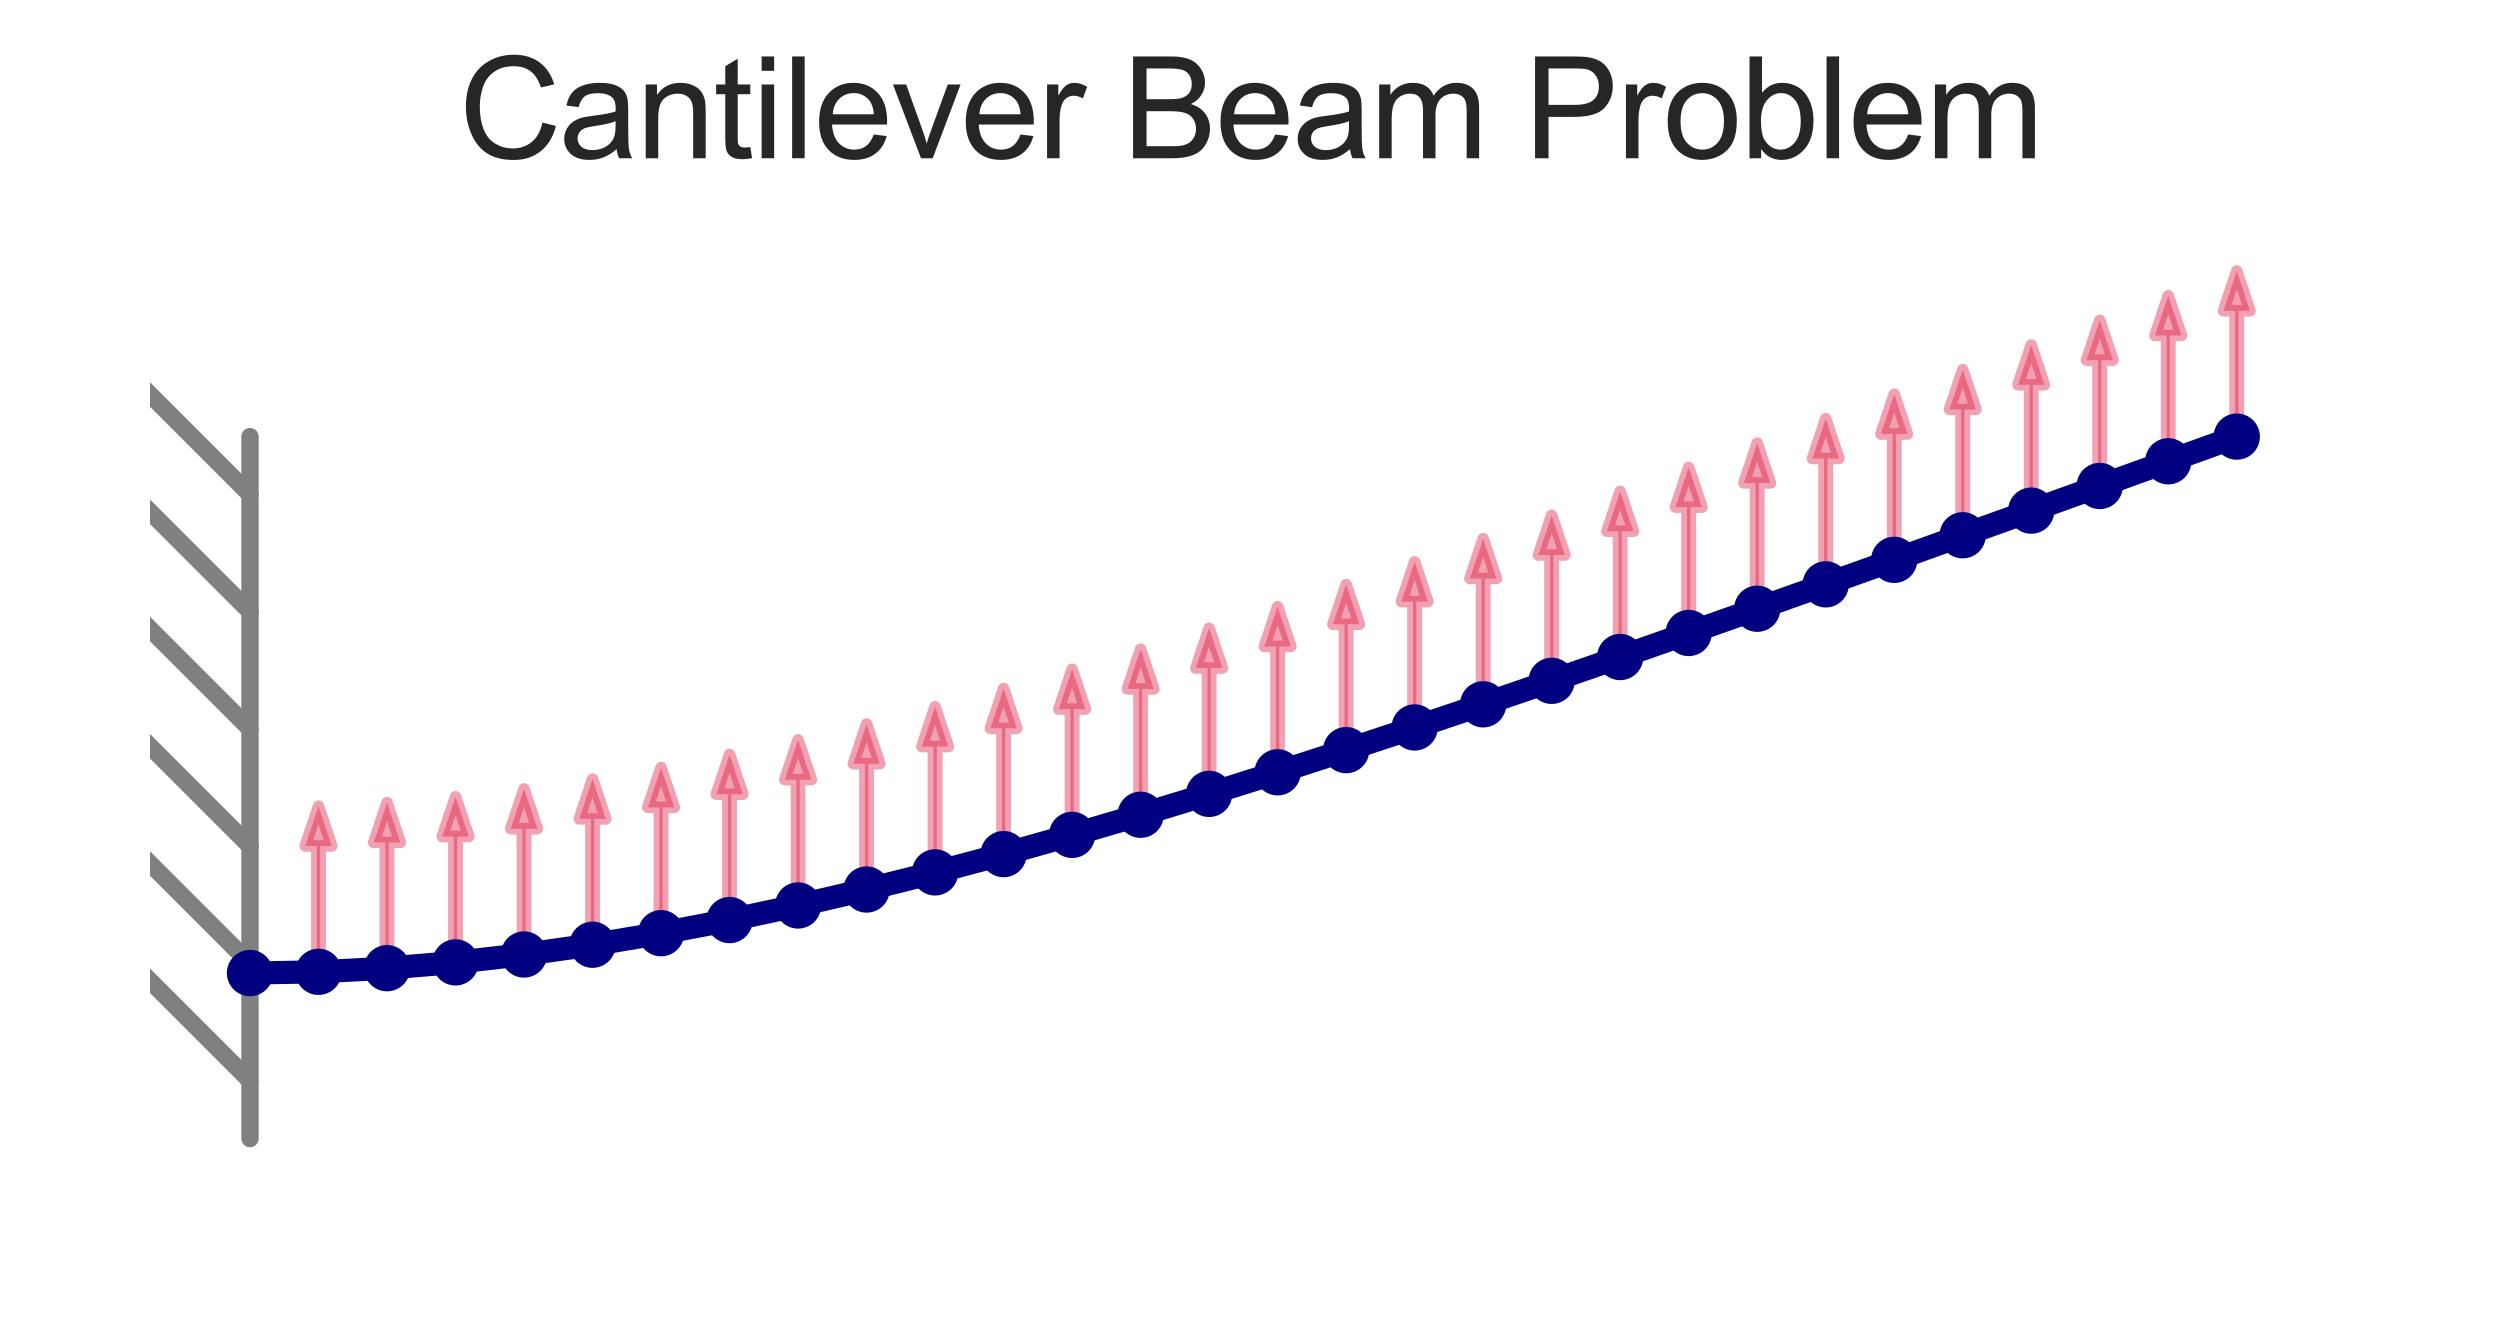 <?xml version="1.0" encoding="utf-8" standalone="no"?>
<!DOCTYPE svg PUBLIC "-//W3C//DTD SVG 1.1//EN"
  "http://www.w3.org/Graphics/SVG/1.1/DTD/svg11.dtd">
<svg xmlns:xlink="http://www.w3.org/1999/xlink" width="216pt" height="115.2pt" viewBox="0 0 216 115.2" xmlns="http://www.w3.org/2000/svg" version="1.1">
 <defs>
  <style type="text/css">*{stroke-linejoin: round; stroke-linecap: butt}</style>
 </defs>
 <g id="figure_1">
  <g id="patch_1">
   <path d="M 0 115.2 
L 216 115.2 
L 216 0 
L 0 0 
z
" style="fill: #ffffff"/>
  </g>
  <g id="axes_1">
   <g id="patch_2">
    <path d="M 27.519 69.66 
L 28.664 73.093 
L 27.662 73.093 
L 27.662 83.965 
L 27.376 83.965 
L 27.376 73.093 
L 26.375 73.093 
z
" clip-path="url(#p2ca2ae03e7)" style="fill: #dc143c; opacity: 0.4; stroke: #dc143c; stroke-linejoin: miter"/>
   </g>
   <g id="patch_3">
    <path d="M 33.438 69.348 
L 34.583 72.781 
L 33.581 72.781 
L 33.581 83.652 
L 33.295 83.652 
L 33.295 72.781 
L 32.294 72.781 
z
" clip-path="url(#p2ca2ae03e7)" style="fill: #dc143c; opacity: 0.4; stroke: #dc143c; stroke-linejoin: miter"/>
   </g>
   <g id="patch_4">
    <path d="M 39.357 68.844 
L 40.502 72.278 
L 39.501 72.278 
L 39.501 83.149 
L 39.214 83.149 
L 39.214 72.278 
L 38.213 72.278 
z
" clip-path="url(#p2ca2ae03e7)" style="fill: #dc143c; opacity: 0.4; stroke: #dc143c; stroke-linejoin: miter"/>
   </g>
   <g id="patch_5">
    <path d="M 45.277 68.164 
L 46.421 71.597 
L 45.42 71.597 
L 45.42 82.468 
L 45.134 82.468 
L 45.134 71.597 
L 44.132 71.597 
z
" clip-path="url(#p2ca2ae03e7)" style="fill: #dc143c; opacity: 0.4; stroke: #dc143c; stroke-linejoin: miter"/>
   </g>
   <g id="patch_6">
    <path d="M 51.196 67.319 
L 52.34 70.752 
L 51.339 70.752 
L 51.339 81.624 
L 51.053 81.624 
L 51.053 70.752 
L 50.051 70.752 
z
" clip-path="url(#p2ca2ae03e7)" style="fill: #dc143c; opacity: 0.4; stroke: #dc143c; stroke-linejoin: miter"/>
   </g>
   <g id="patch_7">
    <path d="M 57.115 66.323 
L 58.259 69.757 
L 57.258 69.757 
L 57.258 80.628 
L 56.972 80.628 
L 56.972 69.757 
L 55.971 69.757 
z
" clip-path="url(#p2ca2ae03e7)" style="fill: #dc143c; opacity: 0.4; stroke: #dc143c; stroke-linejoin: miter"/>
   </g>
   <g id="patch_8">
    <path d="M 63.034 65.189 
L 64.178 68.622 
L 63.177 68.622 
L 63.177 79.494 
L 62.891 79.494 
L 62.891 68.622 
L 61.89 68.622 
z
" clip-path="url(#p2ca2ae03e7)" style="fill: #dc143c; opacity: 0.4; stroke: #dc143c; stroke-linejoin: miter"/>
   </g>
   <g id="patch_9">
    <path d="M 68.953 63.928 
L 70.098 67.361 
L 69.096 67.361 
L 69.096 78.232 
L 68.81 78.232 
L 68.81 67.361 
L 67.809 67.361 
z
" clip-path="url(#p2ca2ae03e7)" style="fill: #dc143c; opacity: 0.4; stroke: #dc143c; stroke-linejoin: miter"/>
   </g>
   <g id="patch_10">
    <path d="M 74.872 62.55 
L 76.017 65.983 
L 75.015 65.983 
L 75.015 76.855 
L 74.729 76.855 
L 74.729 65.983 
L 73.728 65.983 
z
" clip-path="url(#p2ca2ae03e7)" style="fill: #dc143c; opacity: 0.4; stroke: #dc143c; stroke-linejoin: miter"/>
   </g>
   <g id="patch_11">
    <path d="M 80.792 61.068 
L 81.936 64.501 
L 80.935 64.501 
L 80.935 75.373 
L 80.649 75.373 
L 80.649 64.501 
L 79.647 64.501 
z
" clip-path="url(#p2ca2ae03e7)" style="fill: #dc143c; opacity: 0.4; stroke: #dc143c; stroke-linejoin: miter"/>
   </g>
   <g id="patch_12">
    <path d="M 86.711 59.491 
L 87.855 62.924 
L 86.854 62.924 
L 86.854 73.796 
L 86.568 73.796 
L 86.568 62.924 
L 85.566 62.924 
z
" clip-path="url(#p2ca2ae03e7)" style="fill: #dc143c; opacity: 0.4; stroke: #dc143c; stroke-linejoin: miter"/>
   </g>
   <g id="patch_13">
    <path d="M 92.63 57.829 
L 93.774 61.262 
L 92.773 61.262 
L 92.773 72.134 
L 92.487 72.134 
L 92.487 61.262 
L 91.486 61.262 
z
" clip-path="url(#p2ca2ae03e7)" style="fill: #dc143c; opacity: 0.4; stroke: #dc143c; stroke-linejoin: miter"/>
   </g>
   <g id="patch_14">
    <path d="M 98.549 56.091 
L 99.693 59.524 
L 98.692 59.524 
L 98.692 70.396 
L 98.406 70.396 
L 98.406 59.524 
L 97.405 59.524 
z
" clip-path="url(#p2ca2ae03e7)" style="fill: #dc143c; opacity: 0.4; stroke: #dc143c; stroke-linejoin: miter"/>
   </g>
   <g id="patch_15">
    <path d="M 104.468 54.286 
L 105.613 57.719 
L 104.611 57.719 
L 104.611 68.591 
L 104.325 68.591 
L 104.325 57.719 
L 103.324 57.719 
z
" clip-path="url(#p2ca2ae03e7)" style="fill: #dc143c; opacity: 0.4; stroke: #dc143c; stroke-linejoin: miter"/>
   </g>
   <g id="patch_16">
    <path d="M 110.387 52.422 
L 111.532 55.855 
L 110.53 55.855 
L 110.53 66.727 
L 110.244 66.727 
L 110.244 55.855 
L 109.243 55.855 
z
" clip-path="url(#p2ca2ae03e7)" style="fill: #dc143c; opacity: 0.4; stroke: #dc143c; stroke-linejoin: miter"/>
   </g>
   <g id="patch_17">
    <path d="M 116.307 50.506 
L 117.451 53.939 
L 116.45 53.939 
L 116.45 64.811 
L 116.164 64.811 
L 116.164 53.939 
L 115.162 53.939 
z
" clip-path="url(#p2ca2ae03e7)" style="fill: #dc143c; opacity: 0.4; stroke: #dc143c; stroke-linejoin: miter"/>
   </g>
   <g id="patch_18">
    <path d="M 122.226 48.546 
L 123.37 51.979 
L 122.369 51.979 
L 122.369 62.851 
L 122.083 62.851 
L 122.083 51.979 
L 121.081 51.979 
z
" clip-path="url(#p2ca2ae03e7)" style="fill: #dc143c; opacity: 0.4; stroke: #dc143c; stroke-linejoin: miter"/>
   </g>
   <g id="patch_19">
    <path d="M 128.145 46.548 
L 129.289 49.981 
L 128.288 49.981 
L 128.288 60.853 
L 128.002 60.853 
L 128.002 49.981 
L 127.001 49.981 
z
" clip-path="url(#p2ca2ae03e7)" style="fill: #dc143c; opacity: 0.4; stroke: #dc143c; stroke-linejoin: miter"/>
   </g>
   <g id="patch_20">
    <path d="M 134.064 44.518 
L 135.208 47.951 
L 134.207 47.951 
L 134.207 58.823 
L 133.921 58.823 
L 133.921 47.951 
L 132.92 47.951 
z
" clip-path="url(#p2ca2ae03e7)" style="fill: #dc143c; opacity: 0.4; stroke: #dc143c; stroke-linejoin: miter"/>
   </g>
   <g id="patch_21">
    <path d="M 139.983 42.462 
L 141.128 45.895 
L 140.126 45.895 
L 140.126 56.767 
L 139.84 56.767 
L 139.84 45.895 
L 138.839 45.895 
z
" clip-path="url(#p2ca2ae03e7)" style="fill: #dc143c; opacity: 0.4; stroke: #dc143c; stroke-linejoin: miter"/>
   </g>
   <g id="patch_22">
    <path d="M 145.902 40.384 
L 147.047 43.817 
L 146.045 43.817 
L 146.045 54.689 
L 145.759 54.689 
L 145.759 43.817 
L 144.758 43.817 
z
" clip-path="url(#p2ca2ae03e7)" style="fill: #dc143c; opacity: 0.4; stroke: #dc143c; stroke-linejoin: miter"/>
   </g>
   <g id="patch_23">
    <path d="M 151.822 38.29 
L 152.966 41.723 
L 151.965 41.723 
L 151.965 52.595 
L 151.678 52.595 
L 151.678 41.723 
L 150.677 41.723 
z
" clip-path="url(#p2ca2ae03e7)" style="fill: #dc143c; opacity: 0.4; stroke: #dc143c; stroke-linejoin: miter"/>
   </g>
   <g id="patch_24">
    <path d="M 157.741 36.182 
L 158.885 39.616 
L 157.884 39.616 
L 157.884 50.487 
L 157.598 50.487 
L 157.598 39.616 
L 156.596 39.616 
z
" clip-path="url(#p2ca2ae03e7)" style="fill: #dc143c; opacity: 0.4; stroke: #dc143c; stroke-linejoin: miter"/>
   </g>
   <g id="patch_25">
    <path d="M 163.66 34.065 
L 164.804 37.499 
L 163.803 37.499 
L 163.803 48.37 
L 163.517 48.37 
L 163.517 37.499 
L 162.515 37.499 
z
" clip-path="url(#p2ca2ae03e7)" style="fill: #dc143c; opacity: 0.4; stroke: #dc143c; stroke-linejoin: miter"/>
   </g>
   <g id="patch_26">
    <path d="M 169.579 31.942 
L 170.723 35.375 
L 169.722 35.375 
L 169.722 46.246 
L 169.436 46.246 
L 169.436 35.375 
L 168.435 35.375 
z
" clip-path="url(#p2ca2ae03e7)" style="fill: #dc143c; opacity: 0.4; stroke: #dc143c; stroke-linejoin: miter"/>
   </g>
   <g id="patch_27">
    <path d="M 175.498 29.814 
L 176.643 33.247 
L 175.641 33.247 
L 175.641 44.118 
L 175.355 44.118 
L 175.355 33.247 
L 174.354 33.247 
z
" clip-path="url(#p2ca2ae03e7)" style="fill: #dc143c; opacity: 0.4; stroke: #dc143c; stroke-linejoin: miter"/>
   </g>
   <g id="patch_28">
    <path d="M 181.417 27.683 
L 182.562 31.116 
L 181.56 31.116 
L 181.56 41.988 
L 181.274 41.988 
L 181.274 31.116 
L 180.273 31.116 
z
" clip-path="url(#p2ca2ae03e7)" style="fill: #dc143c; opacity: 0.4; stroke: #dc143c; stroke-linejoin: miter"/>
   </g>
   <g id="patch_29">
    <path d="M 187.336 25.551 
L 188.481 28.985 
L 187.48 28.985 
L 187.48 39.856 
L 187.193 39.856 
L 187.193 28.985 
L 186.192 28.985 
z
" clip-path="url(#p2ca2ae03e7)" style="fill: #dc143c; opacity: 0.4; stroke: #dc143c; stroke-linejoin: miter"/>
   </g>
   <g id="patch_30">
    <path d="M 193.256 23.419 
L 194.4 26.852 
L 193.399 26.852 
L 193.399 37.724 
L 193.113 37.724 
L 193.113 26.852 
L 192.111 26.852 
z
" clip-path="url(#p2ca2ae03e7)" style="fill: #dc143c; opacity: 0.4; stroke: #dc143c; stroke-linejoin: miter"/>
   </g>
   <path d="M 21.6 93.376 
L 11.6 83.376 
M 21.6 83.245 
L 11.6 73.245 
M 21.6 73.115 
L 11.6 63.115 
M 21.6 62.985 
L 11.6 52.985 
M 21.6 52.854 
L 11.6 42.854 
M 21.6 42.724 
L 11.6 32.724 
" clip-path="url(#p2ca2ae03e7)" style="fill: none; stroke: #808080; stroke-width: 1.5; stroke-linecap: round"/>
   <path d="M 21.6 98.376 
L 21.6 37.724 
" clip-path="url(#p2ca2ae03e7)" style="fill: none; stroke: #808080; stroke-width: 1.5; stroke-linecap: round"/>
   <g id="text_1">
    <!-- Cantilever Beam Problem -->
    <g style="fill: #262626" transform="translate(39.642 13.672) scale(0.12 -0.12)">
     <defs>
      <path id="ArialMT-43" d="M 3763 1606 
L 4369 1453 
Q 4178 706 3683 314 
Q 3188 -78 2472 -78 
Q 1731 -78 1267 223 
Q 803 525 561 1097 
Q 319 1669 319 2325 
Q 319 3041 592 3573 
Q 866 4106 1370 4382 
Q 1875 4659 2481 4659 
Q 3169 4659 3637 4309 
Q 4106 3959 4291 3325 
L 3694 3184 
Q 3534 3684 3231 3912 
Q 2928 4141 2469 4141 
Q 1941 4141 1586 3887 
Q 1231 3634 1087 3207 
Q 944 2781 944 2328 
Q 944 1744 1114 1308 
Q 1284 872 1643 656 
Q 2003 441 2422 441 
Q 2931 441 3284 734 
Q 3638 1028 3763 1606 
z
" transform="scale(0.016)"/>
      <path id="ArialMT-61" d="M 2588 409 
Q 2275 144 1986 34 
Q 1697 -75 1366 -75 
Q 819 -75 525 192 
Q 231 459 231 875 
Q 231 1119 342 1320 
Q 453 1522 633 1644 
Q 813 1766 1038 1828 
Q 1203 1872 1538 1913 
Q 2219 1994 2541 2106 
Q 2544 2222 2544 2253 
Q 2544 2597 2384 2738 
Q 2169 2928 1744 2928 
Q 1347 2928 1158 2789 
Q 969 2650 878 2297 
L 328 2372 
Q 403 2725 575 2942 
Q 747 3159 1072 3276 
Q 1397 3394 1825 3394 
Q 2250 3394 2515 3294 
Q 2781 3194 2906 3042 
Q 3031 2891 3081 2659 
Q 3109 2516 3109 2141 
L 3109 1391 
Q 3109 606 3145 398 
Q 3181 191 3288 0 
L 2700 0 
Q 2613 175 2588 409 
z
M 2541 1666 
Q 2234 1541 1622 1453 
Q 1275 1403 1131 1340 
Q 988 1278 909 1158 
Q 831 1038 831 891 
Q 831 666 1001 516 
Q 1172 366 1500 366 
Q 1825 366 2078 508 
Q 2331 650 2450 897 
Q 2541 1088 2541 1459 
L 2541 1666 
z
" transform="scale(0.016)"/>
      <path id="ArialMT-6e" d="M 422 0 
L 422 3319 
L 928 3319 
L 928 2847 
Q 1294 3394 1984 3394 
Q 2284 3394 2536 3286 
Q 2788 3178 2913 3003 
Q 3038 2828 3088 2588 
Q 3119 2431 3119 2041 
L 3119 0 
L 2556 0 
L 2556 2019 
Q 2556 2363 2490 2533 
Q 2425 2703 2258 2804 
Q 2091 2906 1866 2906 
Q 1506 2906 1245 2678 
Q 984 2450 984 1813 
L 984 0 
L 422 0 
z
" transform="scale(0.016)"/>
      <path id="ArialMT-74" d="M 1650 503 
L 1731 6 
Q 1494 -44 1306 -44 
Q 1000 -44 831 53 
Q 663 150 594 308 
Q 525 466 525 972 
L 525 2881 
L 113 2881 
L 113 3319 
L 525 3319 
L 525 4141 
L 1084 4478 
L 1084 3319 
L 1650 3319 
L 1650 2881 
L 1084 2881 
L 1084 941 
Q 1084 700 1114 631 
Q 1144 563 1211 522 
Q 1278 481 1403 481 
Q 1497 481 1650 503 
z
" transform="scale(0.016)"/>
      <path id="ArialMT-69" d="M 425 3934 
L 425 4581 
L 988 4581 
L 988 3934 
L 425 3934 
z
M 425 0 
L 425 3319 
L 988 3319 
L 988 0 
L 425 0 
z
" transform="scale(0.016)"/>
      <path id="ArialMT-6c" d="M 409 0 
L 409 4581 
L 972 4581 
L 972 0 
L 409 0 
z
" transform="scale(0.016)"/>
      <path id="ArialMT-65" d="M 2694 1069 
L 3275 997 
Q 3138 488 2766 206 
Q 2394 -75 1816 -75 
Q 1088 -75 661 373 
Q 234 822 234 1631 
Q 234 2469 665 2931 
Q 1097 3394 1784 3394 
Q 2450 3394 2872 2941 
Q 3294 2488 3294 1666 
Q 3294 1616 3291 1516 
L 816 1516 
Q 847 969 1125 678 
Q 1403 388 1819 388 
Q 2128 388 2347 550 
Q 2566 713 2694 1069 
z
M 847 1978 
L 2700 1978 
Q 2663 2397 2488 2606 
Q 2219 2931 1791 2931 
Q 1403 2931 1139 2672 
Q 875 2413 847 1978 
z
" transform="scale(0.016)"/>
      <path id="ArialMT-76" d="M 1344 0 
L 81 3319 
L 675 3319 
L 1388 1331 
Q 1503 1009 1600 663 
Q 1675 925 1809 1294 
L 2547 3319 
L 3125 3319 
L 1869 0 
L 1344 0 
z
" transform="scale(0.016)"/>
      <path id="ArialMT-72" d="M 416 0 
L 416 3319 
L 922 3319 
L 922 2816 
Q 1116 3169 1280 3281 
Q 1444 3394 1641 3394 
Q 1925 3394 2219 3213 
L 2025 2691 
Q 1819 2813 1613 2813 
Q 1428 2813 1281 2702 
Q 1134 2591 1072 2394 
Q 978 2094 978 1738 
L 978 0 
L 416 0 
z
" transform="scale(0.016)"/>
      <path id="ArialMT-20" transform="scale(0.016)"/>
      <path id="ArialMT-42" d="M 469 0 
L 469 4581 
L 2188 4581 
Q 2713 4581 3030 4442 
Q 3347 4303 3526 4014 
Q 3706 3725 3706 3409 
Q 3706 3116 3547 2856 
Q 3388 2597 3066 2438 
Q 3481 2316 3704 2022 
Q 3928 1728 3928 1328 
Q 3928 1006 3792 729 
Q 3656 453 3456 303 
Q 3256 153 2954 76 
Q 2653 0 2216 0 
L 469 0 
z
M 1075 2656 
L 2066 2656 
Q 2469 2656 2644 2709 
Q 2875 2778 2992 2937 
Q 3109 3097 3109 3338 
Q 3109 3566 3000 3739 
Q 2891 3913 2687 3977 
Q 2484 4041 1991 4041 
L 1075 4041 
L 1075 2656 
z
M 1075 541 
L 2216 541 
Q 2509 541 2628 563 
Q 2838 600 2978 687 
Q 3119 775 3209 942 
Q 3300 1109 3300 1328 
Q 3300 1584 3169 1773 
Q 3038 1963 2805 2039 
Q 2572 2116 2134 2116 
L 1075 2116 
L 1075 541 
z
" transform="scale(0.016)"/>
      <path id="ArialMT-6d" d="M 422 0 
L 422 3319 
L 925 3319 
L 925 2853 
Q 1081 3097 1340 3245 
Q 1600 3394 1931 3394 
Q 2300 3394 2536 3241 
Q 2772 3088 2869 2813 
Q 3263 3394 3894 3394 
Q 4388 3394 4653 3120 
Q 4919 2847 4919 2278 
L 4919 0 
L 4359 0 
L 4359 2091 
Q 4359 2428 4304 2576 
Q 4250 2725 4106 2815 
Q 3963 2906 3769 2906 
Q 3419 2906 3187 2673 
Q 2956 2441 2956 1928 
L 2956 0 
L 2394 0 
L 2394 2156 
Q 2394 2531 2256 2718 
Q 2119 2906 1806 2906 
Q 1569 2906 1367 2781 
Q 1166 2656 1075 2415 
Q 984 2175 984 1722 
L 984 0 
L 422 0 
z
" transform="scale(0.016)"/>
      <path id="ArialMT-50" d="M 494 0 
L 494 4581 
L 2222 4581 
Q 2678 4581 2919 4538 
Q 3256 4481 3484 4323 
Q 3713 4166 3852 3881 
Q 3991 3597 3991 3256 
Q 3991 2672 3619 2267 
Q 3247 1863 2275 1863 
L 1100 1863 
L 1100 0 
L 494 0 
z
M 1100 2403 
L 2284 2403 
Q 2872 2403 3119 2622 
Q 3366 2841 3366 3238 
Q 3366 3525 3220 3729 
Q 3075 3934 2838 4000 
Q 2684 4041 2272 4041 
L 1100 4041 
L 1100 2403 
z
" transform="scale(0.016)"/>
      <path id="ArialMT-6f" d="M 213 1659 
Q 213 2581 725 3025 
Q 1153 3394 1769 3394 
Q 2453 3394 2887 2945 
Q 3322 2497 3322 1706 
Q 3322 1066 3130 698 
Q 2938 331 2570 128 
Q 2203 -75 1769 -75 
Q 1072 -75 642 372 
Q 213 819 213 1659 
z
M 791 1659 
Q 791 1022 1069 705 
Q 1347 388 1769 388 
Q 2188 388 2466 706 
Q 2744 1025 2744 1678 
Q 2744 2294 2464 2611 
Q 2184 2928 1769 2928 
Q 1347 2928 1069 2612 
Q 791 2297 791 1659 
z
" transform="scale(0.016)"/>
      <path id="ArialMT-62" d="M 941 0 
L 419 0 
L 419 4581 
L 981 4581 
L 981 2947 
Q 1338 3394 1891 3394 
Q 2197 3394 2470 3270 
Q 2744 3147 2920 2923 
Q 3097 2700 3197 2384 
Q 3297 2069 3297 1709 
Q 3297 856 2875 390 
Q 2453 -75 1863 -75 
Q 1275 -75 941 416 
L 941 0 
z
M 934 1684 
Q 934 1088 1097 822 
Q 1363 388 1816 388 
Q 2184 388 2453 708 
Q 2722 1028 2722 1663 
Q 2722 2313 2464 2622 
Q 2206 2931 1841 2931 
Q 1472 2931 1203 2611 
Q 934 2291 934 1684 
z
" transform="scale(0.016)"/>
     </defs>
     <use xlink:href="#ArialMT-43"/>
     <use xlink:href="#ArialMT-61" x="72.217"/>
     <use xlink:href="#ArialMT-6e" x="127.832"/>
     <use xlink:href="#ArialMT-74" x="183.447"/>
     <use xlink:href="#ArialMT-69" x="211.23"/>
     <use xlink:href="#ArialMT-6c" x="233.447"/>
     <use xlink:href="#ArialMT-65" x="255.664"/>
     <use xlink:href="#ArialMT-76" x="311.279"/>
     <use xlink:href="#ArialMT-65" x="361.279"/>
     <use xlink:href="#ArialMT-72" x="416.895"/>
     <use xlink:href="#ArialMT-20" x="450.195"/>
     <use xlink:href="#ArialMT-42" x="477.979"/>
     <use xlink:href="#ArialMT-65" x="544.678"/>
     <use xlink:href="#ArialMT-61" x="600.293"/>
     <use xlink:href="#ArialMT-6d" x="655.908"/>
     <use xlink:href="#ArialMT-20" x="739.209"/>
     <use xlink:href="#ArialMT-50" x="766.992"/>
     <use xlink:href="#ArialMT-72" x="833.691"/>
     <use xlink:href="#ArialMT-6f" x="866.992"/>
     <use xlink:href="#ArialMT-62" x="922.607"/>
     <use xlink:href="#ArialMT-6c" x="978.223"/>
     <use xlink:href="#ArialMT-65" x="1000.439"/>
     <use xlink:href="#ArialMT-6d" x="1056.055"/>
    </g>
   </g>
   <g id="line2d_1">
    <path d="M 21.6 84.071 
L 27.519 83.965 
L 33.438 83.652 
L 39.357 83.149 
L 45.277 82.468 
L 51.196 81.624 
L 57.115 80.628 
L 63.034 79.494 
L 68.953 78.232 
L 74.872 76.855 
L 80.792 75.373 
L 86.711 73.796 
L 92.63 72.134 
L 98.549 70.396 
L 104.468 68.591 
L 110.387 66.727 
L 116.307 64.811 
L 122.226 62.851 
L 128.145 60.853 
L 134.064 58.823 
L 139.983 56.767 
L 145.902 54.689 
L 151.822 52.595 
L 157.741 50.487 
L 163.66 48.37 
L 169.579 46.246 
L 175.498 44.118 
L 181.417 41.988 
L 187.336 39.856 
L 193.256 37.724 
" clip-path="url(#p2ca2ae03e7)" style="fill: none; stroke: #000080; stroke-width: 2; stroke-linecap: round"/>
    <defs>
     <path id="m4c1cc32bc1" d="M 0 1.5 
C 0.398 1.5 0.779 1.342 1.061 1.061 
C 1.342 0.779 1.5 0.398 1.5 0 
C 1.5 -0.398 1.342 -0.779 1.061 -1.061 
C 0.779 -1.342 0.398 -1.5 0 -1.5 
C -0.398 -1.5 -0.779 -1.342 -1.061 -1.061 
C -1.342 -0.779 -1.5 -0.398 -1.5 0 
C -1.5 0.398 -1.342 0.779 -1.061 1.061 
C -0.779 1.342 -0.398 1.5 0 1.5 
z
" style="stroke: #000080"/>
    </defs>
    <g clip-path="url(#p2ca2ae03e7)">
     <use xlink:href="#m4c1cc32bc1" x="21.6" y="84.071" style="fill: #000080; stroke: #000080"/>
     <use xlink:href="#m4c1cc32bc1" x="27.519" y="83.965" style="fill: #000080; stroke: #000080"/>
     <use xlink:href="#m4c1cc32bc1" x="33.438" y="83.652" style="fill: #000080; stroke: #000080"/>
     <use xlink:href="#m4c1cc32bc1" x="39.357" y="83.149" style="fill: #000080; stroke: #000080"/>
     <use xlink:href="#m4c1cc32bc1" x="45.277" y="82.468" style="fill: #000080; stroke: #000080"/>
     <use xlink:href="#m4c1cc32bc1" x="51.196" y="81.624" style="fill: #000080; stroke: #000080"/>
     <use xlink:href="#m4c1cc32bc1" x="57.115" y="80.628" style="fill: #000080; stroke: #000080"/>
     <use xlink:href="#m4c1cc32bc1" x="63.034" y="79.494" style="fill: #000080; stroke: #000080"/>
     <use xlink:href="#m4c1cc32bc1" x="68.953" y="78.232" style="fill: #000080; stroke: #000080"/>
     <use xlink:href="#m4c1cc32bc1" x="74.872" y="76.855" style="fill: #000080; stroke: #000080"/>
     <use xlink:href="#m4c1cc32bc1" x="80.792" y="75.373" style="fill: #000080; stroke: #000080"/>
     <use xlink:href="#m4c1cc32bc1" x="86.711" y="73.796" style="fill: #000080; stroke: #000080"/>
     <use xlink:href="#m4c1cc32bc1" x="92.63" y="72.134" style="fill: #000080; stroke: #000080"/>
     <use xlink:href="#m4c1cc32bc1" x="98.549" y="70.396" style="fill: #000080; stroke: #000080"/>
     <use xlink:href="#m4c1cc32bc1" x="104.468" y="68.591" style="fill: #000080; stroke: #000080"/>
     <use xlink:href="#m4c1cc32bc1" x="110.387" y="66.727" style="fill: #000080; stroke: #000080"/>
     <use xlink:href="#m4c1cc32bc1" x="116.307" y="64.811" style="fill: #000080; stroke: #000080"/>
     <use xlink:href="#m4c1cc32bc1" x="122.226" y="62.851" style="fill: #000080; stroke: #000080"/>
     <use xlink:href="#m4c1cc32bc1" x="128.145" y="60.853" style="fill: #000080; stroke: #000080"/>
     <use xlink:href="#m4c1cc32bc1" x="134.064" y="58.823" style="fill: #000080; stroke: #000080"/>
     <use xlink:href="#m4c1cc32bc1" x="139.983" y="56.767" style="fill: #000080; stroke: #000080"/>
     <use xlink:href="#m4c1cc32bc1" x="145.902" y="54.689" style="fill: #000080; stroke: #000080"/>
     <use xlink:href="#m4c1cc32bc1" x="151.822" y="52.595" style="fill: #000080; stroke: #000080"/>
     <use xlink:href="#m4c1cc32bc1" x="157.741" y="50.487" style="fill: #000080; stroke: #000080"/>
     <use xlink:href="#m4c1cc32bc1" x="163.66" y="48.37" style="fill: #000080; stroke: #000080"/>
     <use xlink:href="#m4c1cc32bc1" x="169.579" y="46.246" style="fill: #000080; stroke: #000080"/>
     <use xlink:href="#m4c1cc32bc1" x="175.498" y="44.118" style="fill: #000080; stroke: #000080"/>
     <use xlink:href="#m4c1cc32bc1" x="181.417" y="41.988" style="fill: #000080; stroke: #000080"/>
     <use xlink:href="#m4c1cc32bc1" x="187.336" y="39.856" style="fill: #000080; stroke: #000080"/>
     <use xlink:href="#m4c1cc32bc1" x="193.256" y="37.724" style="fill: #000080; stroke: #000080"/>
    </g>
   </g>
  </g>
 </g>
 <defs>
  <clipPath id="p2ca2ae03e7">
   <rect x="12.96" y="19.672" width="190.08" height="82.452"/>
  </clipPath>
 </defs>
</svg>
